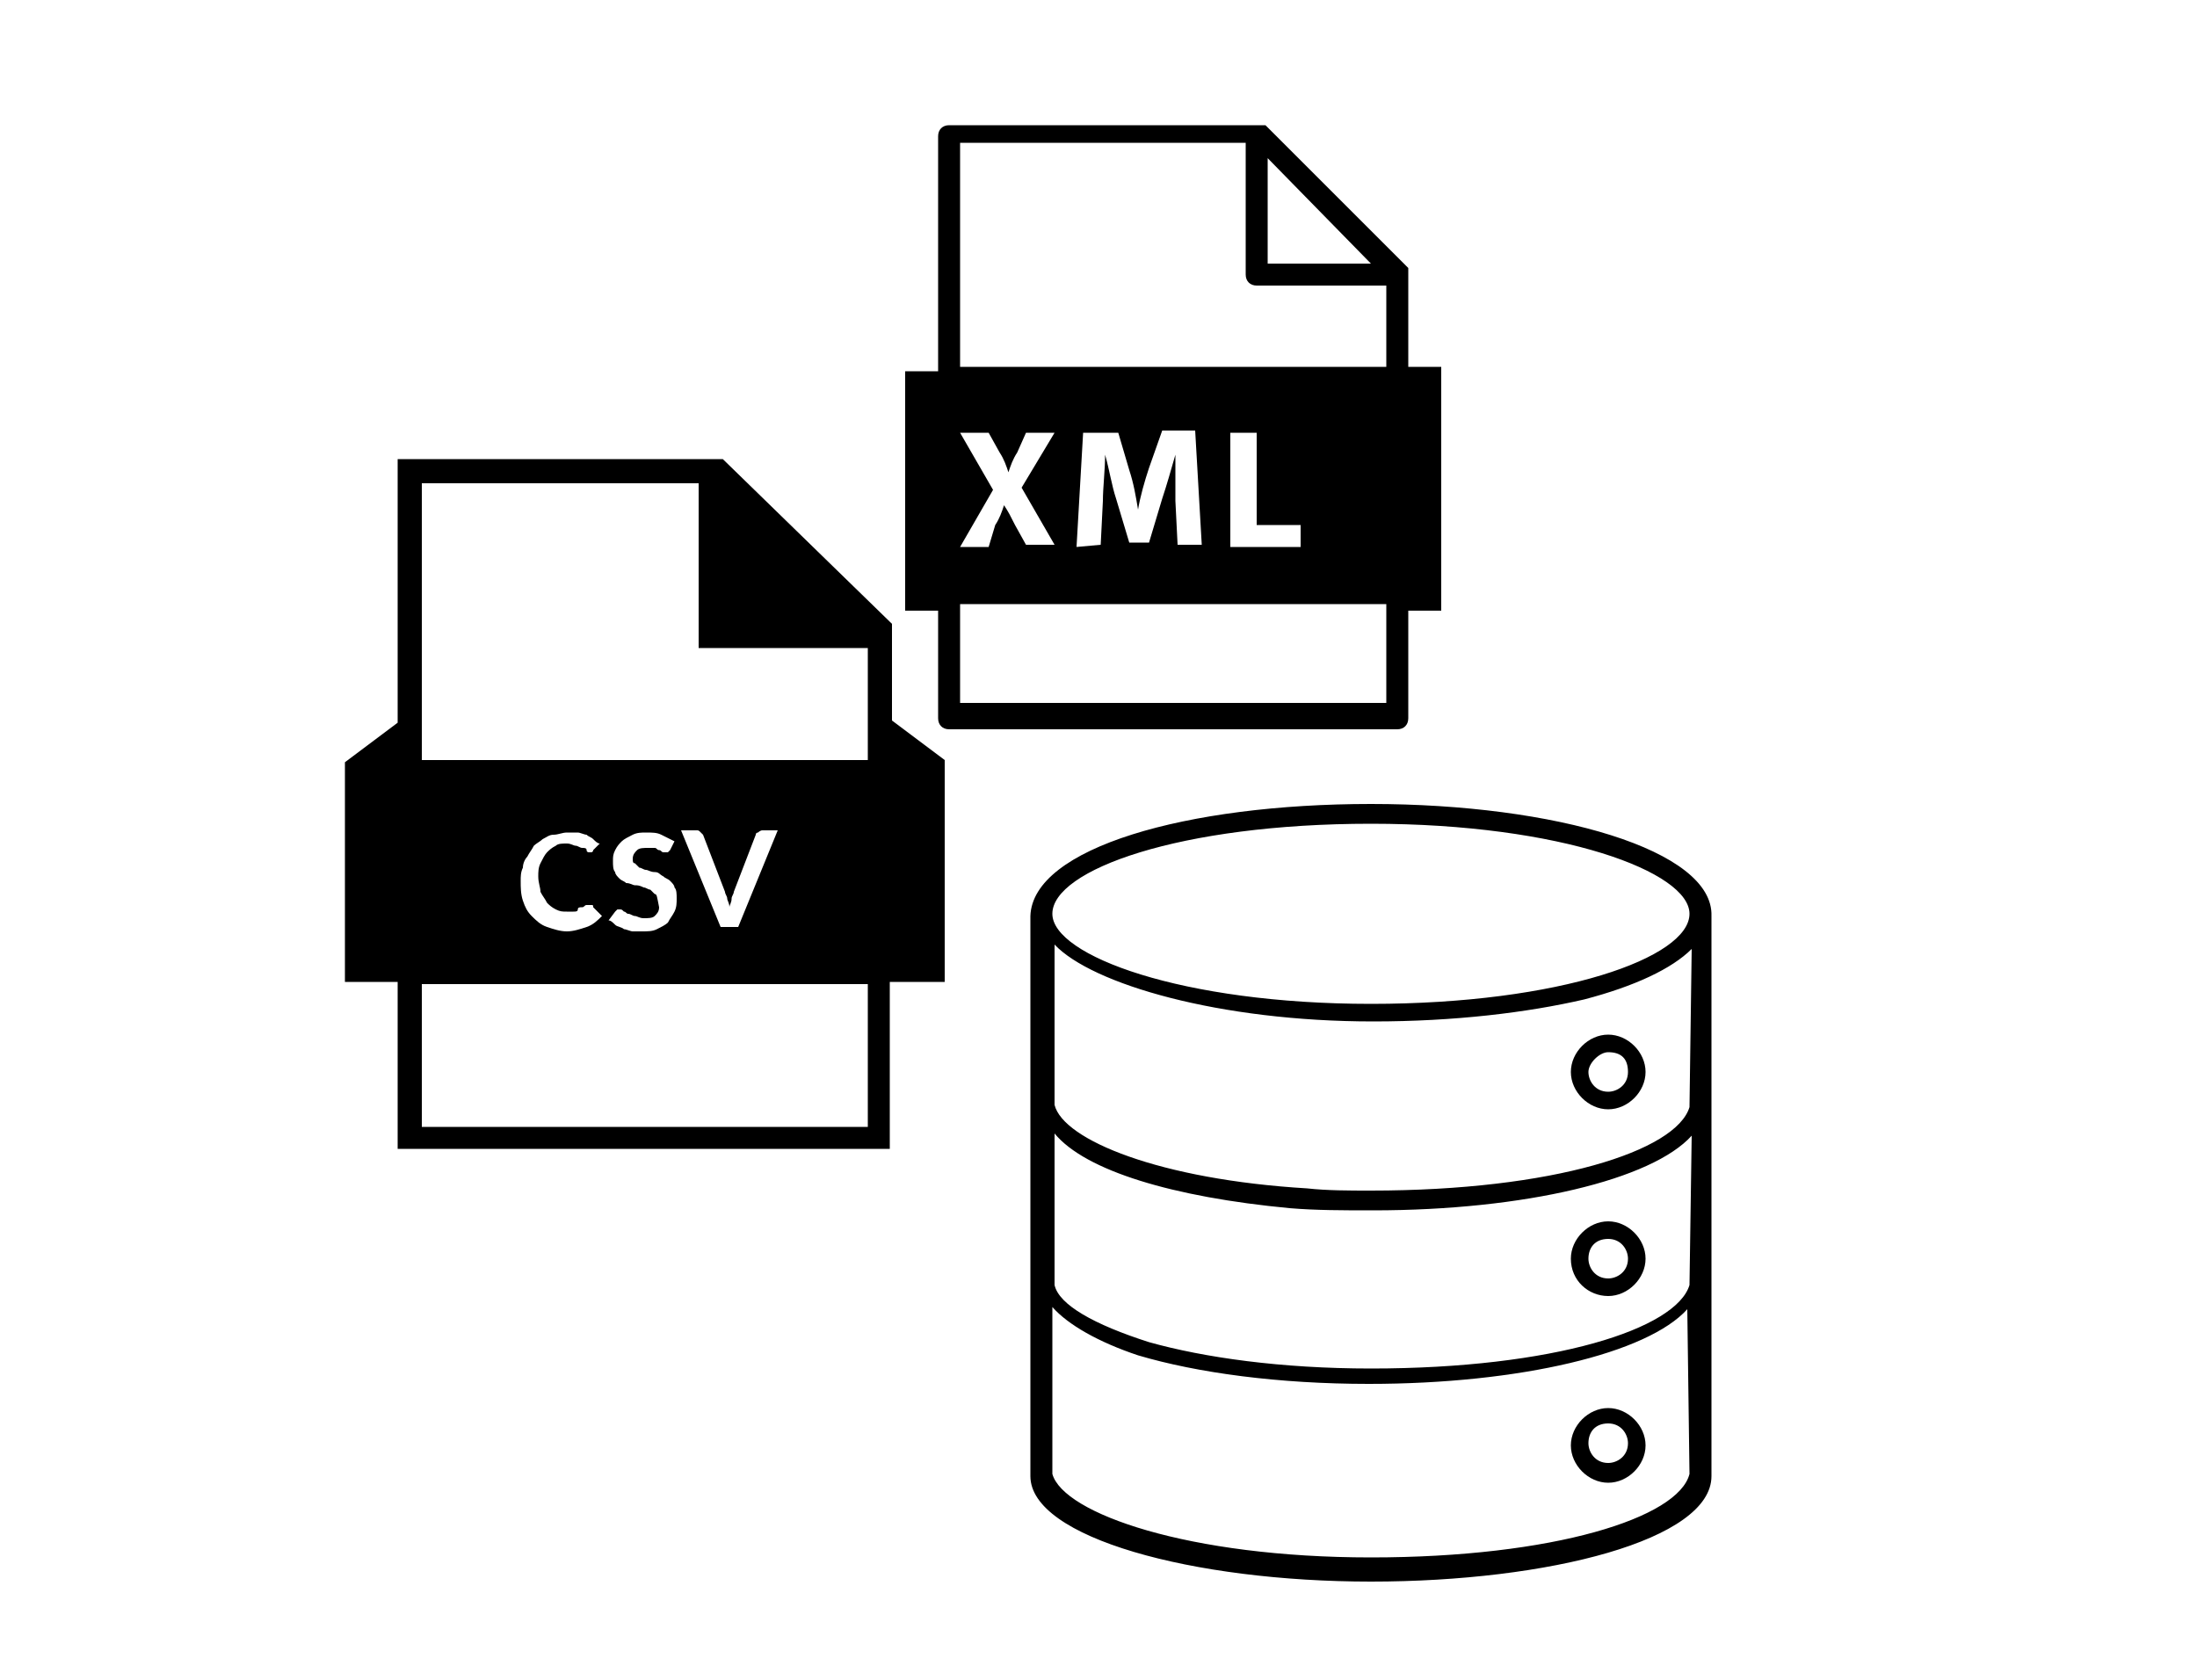 <?xml version="1.0" encoding="utf-8"?>
<!-- Generator: Adobe Illustrator 19.0.0, SVG Export Plug-In . SVG Version: 6.00 Build 0)  -->
<svg version="1.1" id="Ebene_1" xmlns="http://www.w3.org/2000/svg" xmlns:xlink="http://www.w3.org/1999/xlink" x="0px" y="0px"
	 viewBox="0 15.7 100 76.5" style="enable-background:new 0 15.7 100 76.5;" xml:space="preserve">
<style type="text/css">
	.st0{display:none;}
	.st1{display:inline;}
	.st2{fill:none;}
</style>
<g id="Ebene_1_1_" class="st0">
	<g class="st1">
		<path d="M75.7,47.5c0-0.3-0.2-0.6-0.5-0.7l-19.1-5v-8.4c0-0.4-0.3-0.7-0.7-0.7h-3c-0.4,0-0.7,0.3-0.7,0.7v7.1l-7.1-1.8
			c-0.1,0-0.2,0-0.3,0c-5.7,1.1-10.3,4-12.7,7.9l-0.2,0.3c-0.1,0.1-0.1,0.3-0.1,0.4l0,0v22.9c0,0.4,0.3,0.7,0.7,0.7h43.1
			c0.4,0,0.7-0.3,0.7-0.7L75.7,47.5L75.7,47.5z M53,34.2h1.6V44H53V34.2z M44.5,40.2l7.2,1.9v2.7c0,0.4,0.3,0.7,0.7,0.7h3
			c0.4,0,0.7-0.3,0.7-0.7v-1.5l13.6,3.6H33.3C35.6,43.5,39.6,41.1,44.5,40.2z M74.3,69.8H32.7v-8.7c1.1,0.1,1.7,0.6,2.4,1.2
			c0.9,0.7,1.9,1.5,4,1.5c2,0,3-0.8,4-1.5c0.8-0.7,1.6-1.2,3.1-1.2s2.3,0.5,3.1,1.2c0.9,0.7,1.9,1.5,4,1.5c2,0,3-0.8,4-1.5
			c0.8-0.7,1.6-1.2,3.1-1.2s2.3,0.5,3.1,1.2c0.9,0.7,2,1.5,4,1.5s3-0.8,4-1.5c0.8-0.7,1.6-1.2,3.1-1.2C74.3,61,74.3,69.8,74.3,69.8z
			 M74.3,59.7c-2,0-3,0.8-4,1.5c-0.8,0.7-1.6,1.2-3.1,1.2s-2.3-0.5-3.1-1.2c-0.9-0.7-2-1.5-4-1.5s-3,0.8-4,1.5
			c-0.8,0.7-1.6,1.2-3.1,1.2s-2.3-0.5-3.1-1.2c-0.9-0.7-1.9-1.5-4-1.5c-2,0-3,0.8-4,1.5c-0.8,0.7-1.6,1.2-3.1,1.2s-2.3-0.5-3.1-1.2
			c-0.8-0.6-1.7-1.3-3.3-1.5v-4c1.1,0.1,1.7,0.6,2.4,1.2c0.9,0.7,1.9,1.5,4,1.5c2,0,3-0.8,4-1.5c0.8-0.7,1.6-1.2,3.1-1.2
			s2.3,0.5,3.1,1.2c0.9,0.7,1.9,1.5,4,1.5c2,0,3-0.8,4-1.5c0.8-0.7,1.6-1.2,3.1-1.2s2.3,0.5,3.1,1.2c0.9,0.7,2,1.5,4,1.5
			s3-0.8,4-1.5c0.8-0.7,1.6-1.2,3.1-1.2C74.3,55.7,74.3,59.7,74.3,59.7z M74.3,54.3c-2,0-3,0.8-4,1.5c-0.8,0.7-1.6,1.2-3.1,1.2
			s-2.3-0.5-3.1-1.2c-0.9-0.7-2-1.5-4-1.5s-3,0.8-4,1.5C55.3,56.5,54.5,57,53,57s-2.3-0.5-3.1-1.2c-0.9-0.7-1.9-1.5-4-1.5
			c-2,0-3,0.8-4,1.5c-0.8,0.7-1.6,1.2-3.1,1.2s-2.3-0.5-3.1-1.2c-0.8-0.6-1.7-1.3-3.3-1.5v-6.1h41.7L74.3,54.3L74.3,54.3z"/>
		<path d="M52.8,31.4c0.2,0.1,0.5,0.1,0.8,0.1c1.2,0,2.5-1,3.1-2.3c0.3-0.7,0.3-1.7,0.3-1.8c0-3.5-2.7-5.1-2.7-5.1
			c-0.2-0.1-0.5-0.1-0.7,0s-0.3,0.3-0.3,0.6c0.1,2.3-0.6,3.5-0.9,3.8l0,0c-0.5,0.6-0.7,1-0.8,1.2c-0.4,0.9-0.3,1.6-0.1,2.1
			C51.6,30.7,52.1,31.1,52.8,31.4z M52.7,28.5L52.7,28.5c0.1-0.1,0.2-0.3,0.6-0.8c0.4-0.5,1-1.5,1.2-3.2c0.5,0.6,1.1,1.6,1.1,3.1
			c0,0.2-0.1,0.8-0.2,1.2c-0.5,1-1.6,1.6-2,1.4c-0.3-0.1-0.5-0.4-0.7-0.6C52.5,29.3,52.5,29,52.7,28.5z"/>
	</g>
</g>
<g id="Ebene_2">
	<path id="XMLID_8_" d="M43,50.3l-2.4-1.8l0,0v-4.4l0,0l-7.7-7.5l0,0H18.1v12l-2.4,1.8v9.5v0.5h0.5h1.9V68h22.4v-7.6h1.9H43v-0.5
		v-2.6V50.3z M24.6,56.3c0.1,0.2,0.2,0.3,0.3,0.5c0.1,0.1,0.2,0.2,0.4,0.3c0.2,0.1,0.3,0.1,0.5,0.1c0.1,0,0.2,0,0.3,0
		c0.1,0,0.2,0,0.2-0.1s0.1-0.1,0.2-0.1s0.1-0.1,0.2-0.1c0,0,0,0,0.1,0h0.1c0.1,0,0.1,0,0.1,0.1l0.4,0.4c-0.2,0.2-0.4,0.4-0.7,0.5
		c-0.3,0.1-0.6,0.2-0.9,0.2s-0.6-0.1-0.9-0.2c-0.3-0.1-0.5-0.3-0.7-0.5s-0.3-0.4-0.4-0.7s-0.1-0.6-0.1-0.9c0-0.2,0-0.4,0.1-0.6
		c0-0.2,0.1-0.4,0.2-0.5c0.1-0.2,0.2-0.3,0.3-0.5c0.1-0.1,0.3-0.2,0.4-0.3c0.2-0.1,0.3-0.2,0.5-0.2s0.4-0.1,0.6-0.1s0.3,0,0.5,0
		c0.1,0,0.3,0.1,0.4,0.1c0.1,0.1,0.2,0.1,0.3,0.2c0.1,0.1,0.2,0.2,0.3,0.2L27,54.4c0,0,0,0.1-0.1,0.1h-0.1c0,0-0.1,0-0.1-0.1
		s-0.1-0.1-0.2-0.1s-0.2-0.1-0.3-0.1c-0.1,0-0.2-0.1-0.4-0.1c-0.2,0-0.4,0-0.5,0.1c-0.2,0.1-0.3,0.2-0.4,0.3s-0.2,0.3-0.3,0.5
		c-0.1,0.2-0.1,0.4-0.1,0.6C24.5,55.9,24.6,56.1,24.6,56.3z M29.8,56.4c-0.1-0.1-0.1-0.1-0.2-0.2c-0.1,0-0.2-0.1-0.3-0.1
		C29.1,56,29,56,28.9,56s-0.2-0.1-0.4-0.1c-0.1-0.1-0.2-0.1-0.3-0.2c-0.1-0.1-0.2-0.2-0.2-0.3c-0.1-0.1-0.1-0.3-0.1-0.5
		s0-0.3,0.1-0.5s0.2-0.3,0.3-0.4c0.1-0.1,0.3-0.2,0.5-0.3s0.4-0.1,0.6-0.1c0.3,0,0.5,0,0.7,0.1s0.4,0.2,0.6,0.3l-0.2,0.4l-0.1,0.1
		h-0.1h-0.1c-0.1,0-0.1-0.1-0.2-0.1s-0.1-0.1-0.2-0.1s-0.2,0-0.3,0c-0.2,0-0.4,0-0.5,0.1s-0.2,0.2-0.2,0.4c0,0.1,0,0.2,0.1,0.2
		c0.1,0.1,0.1,0.1,0.2,0.2c0.1,0,0.2,0.1,0.3,0.1c0.1,0,0.2,0.1,0.4,0.1s0.2,0.1,0.4,0.2c0.1,0.1,0.2,0.1,0.3,0.2
		c0.1,0.1,0.2,0.2,0.2,0.3c0.1,0.1,0.1,0.3,0.1,0.5s0,0.4-0.1,0.6c-0.1,0.2-0.2,0.3-0.3,0.5c-0.1,0.1-0.3,0.2-0.5,0.3
		s-0.4,0.1-0.7,0.1c-0.1,0-0.3,0-0.4,0S28.5,58,28.4,58c-0.1-0.1-0.3-0.1-0.4-0.2c-0.1-0.1-0.2-0.2-0.3-0.2l0.3-0.4l0.1-0.1h0.1
		c0.1,0,0.1,0,0.2,0.1c0.1,0,0.1,0.1,0.2,0.1s0.2,0.1,0.3,0.1c0.1,0,0.2,0.1,0.4,0.1c0.2,0,0.4,0,0.5-0.1S30,57.2,30,57
		C29.9,56.5,29.9,56.4,29.8,56.4z M33.6,57.9h-0.8L31,53.5h0.7c0.1,0,0.1,0,0.2,0.1l0.1,0.1l1,2.6c0,0.1,0.1,0.2,0.1,0.3
		s0.1,0.2,0.1,0.4c0-0.1,0.1-0.2,0.1-0.4c0-0.1,0.1-0.2,0.1-0.3l1-2.6c0-0.1,0.1-0.1,0.1-0.1s0.1-0.1,0.2-0.1h0.7L33.6,57.9z
		 M31.8,37.7v7.5h7.7v5.1H19.2V37.7H31.8z M39.5,67H19.2v-6.5h20.3V67L39.5,67z"/>
	<path id="XMLID_16_" d="M64.1,32.4v-4.2l0,0v-0.1l0,0c0,0,0,0,0-0.1l0,0c0,0,0,0,0-0.1l0,0c0,0,0,0-0.1-0.1l-6.4-6.4l0,0l0,0
		c0,0,0,0-0.1,0l0,0c0,0,0,0-0.1,0l0,0c0,0,0,0-0.1,0l0,0h-0.1l0,0h-14c-0.3,0-0.5,0.2-0.5,0.5v10.7h-1.5v10.9h1.5v4.9
		c0,0.3,0.2,0.5,0.5,0.5h20.4c0.3,0,0.5-0.2,0.5-0.5v-4.9h1.5V32.4H64.1z M57.7,22.9l4.7,4.8h-4.7V22.9z M63.1,47.7H43.7v-4.5h19.4
		V47.7z M43.7,35.4H45l0.5,0.9c0.2,0.3,0.3,0.6,0.4,0.9l0,0c0.1-0.3,0.2-0.6,0.4-0.9l0.4-0.9H48l-1.5,2.5l1.5,2.6h-1.3l-0.5-0.9
		c-0.2-0.4-0.3-0.6-0.5-0.9l0,0c-0.1,0.3-0.2,0.6-0.4,0.9l-0.3,1h-1.3l1.5-2.6L43.7,35.4z M49,40.6l0.3-5.2h1.6l0.5,1.7
		c0.2,0.6,0.3,1.2,0.4,1.8l0,0c0.1-0.6,0.3-1.3,0.5-1.9l0.6-1.7h1.5l0.3,5.2h-1.1l-0.1-2c0-0.6,0-1.4,0-2.1l0,0
		c-0.2,0.7-0.4,1.4-0.6,2l-0.6,2h-0.9l-0.6-2c-0.2-0.6-0.3-1.3-0.5-2l0,0c0,0.7-0.1,1.5-0.1,2.1l-0.1,2L49,40.6L49,40.6z M59.2,39.6
		v1H56v-5.2h1.2v4.2H59.2z M63.1,32.4H43.7V22.2h13v6c0,0.3,0.2,0.5,0.5,0.5h5.9L63.1,32.4L63.1,32.4z"/>
	<g id="XMLID_47_">
		<path id="XMLID_59_" d="M62.4,52.3c-8.4,0-15.4,2-15.5,5.1c0,0.1,0,19.1,0,24.3c0,0.8,0,1.2,0,1.2c0,2.8,7.4,4.8,15.5,4.8
			s15.5-1.9,15.5-4.8s0-25.4,0-25.5C78,54.4,70.8,52.3,62.4,52.3z M62.4,61.4c-8.6,0-14.5-2.2-14.5-4.1c0-2,5.8-4.1,14.5-4.1
			s14.5,2.2,14.5,4.1C76.9,59.3,71,61.4,62.4,61.4z M76.9,82.8c-0.5,2-6.2,3.8-14.5,3.8s-14-2-14.5-3.8l0,0v-7.6
			c0.7,0.8,2.1,1.6,3.9,2.2c2.7,0.8,6.4,1.3,10.5,1.3c6.9,0,12.7-1.4,14.5-3.4L76.9,82.8L76.9,82.8z M76.9,74.2
			c-0.6,2-6.2,3.8-14.5,3.8c-4.1,0-7.6-0.5-10.1-1.2c-2.5-0.8-4.1-1.7-4.3-2.6v-6.9c1.4,1.7,5.4,2.9,10.7,3.4
			c1.2,0.1,2.4,0.1,3.8,0.1c6.9,0,12.7-1.4,14.5-3.4L76.9,74.2L76.9,74.2z M76.9,66.1c-0.6,2-6.2,3.8-14.5,3.8c-1,0-2,0-2.9-0.1
			C52.8,69.4,48.4,67.6,48,66v-7.3c1.7,1.8,7.5,3.5,14.5,3.5c3.7,0,7-0.4,9.6-1c2.3-0.6,4-1.4,4.9-2.3L76.9,66.1L76.9,66.1z"/>
		<path id="XMLID_56_" d="M71.5,64.5c0,0.9,0.8,1.7,1.7,1.7s1.7-0.8,1.7-1.7c0-0.9-0.8-1.7-1.7-1.7S71.5,63.6,71.5,64.5z M74.1,64.5
			c0,0.6-0.5,0.9-0.9,0.9c-0.6,0-0.9-0.5-0.9-0.9s0.5-0.9,0.9-0.9C73.8,63.6,74.1,63.9,74.1,64.5z"/>
		<path id="XMLID_53_" d="M73.2,74.7c0.9,0,1.7-0.8,1.7-1.7c0-0.9-0.8-1.7-1.7-1.7s-1.7,0.8-1.7,1.7C71.5,74,72.3,74.7,73.2,74.7z
			 M73.2,72.1c0.6,0,0.9,0.5,0.9,0.9c0,0.6-0.5,0.9-0.9,0.9c-0.6,0-0.9-0.5-0.9-0.9C72.3,72.5,72.6,72.1,73.2,72.1z"/>
		<path id="XMLID_50_" d="M73.2,83.2c0.9,0,1.7-0.8,1.7-1.7c0-0.9-0.8-1.7-1.7-1.7s-1.7,0.8-1.7,1.7C71.5,82.4,72.3,83.2,73.2,83.2z
			 M73.2,80.5c0.6,0,0.9,0.5,0.9,0.9c0,0.6-0.5,0.9-0.9,0.9c-0.6,0-0.9-0.5-0.9-0.9C72.3,80.9,72.6,80.5,73.2,80.5z"/>
	</g>
</g>
<g id="Ebene_3" class="st0">
	<g id="XMLID_57_" class="st1">
		<path id="XMLID_58_" d="M60.5,62.6c2,0.2,3.7,0.6,3.7,0.6c-3.9-2.2-3.8-10-3.8-10c0.7-15.1-9.3-14.3-9.3-14.3l0,0l0,0
			c0,0-10-0.8-9.3,14.3c0,0,0.1,7.8-3.8,10c0,0,1.1-0.1,2.5-0.1c-4,1.8-6.8,5.8-6.8,10.5c0,6.4,5.2,5.2,11.5,5.2H57
			c6.4,0,11.5,1.1,11.5-5.2C68.6,68.4,65.2,64.1,60.5,62.6z M53.8,65.6L51.1,70l-2.7-4.3c-1.9-0.4-3.4-1.3-4-2.5
			c1.6,0.1,2.9,0.4,3.2,1l-1.5-3.3c1.4,1.4,3.1,2.2,4.9,2.2c1.8,0,3.5-0.8,4.8-2.1l-1,2.1c0.3-0.6,1.6-0.7,3.1-0.7
			C57.8,63.9,56.1,65.1,53.8,65.6z M58.8,51.7c-0.2,2-0.7,3.8-1.4,5.4c-1.4,2.8-3.7,4.6-6.2,4.6c-3.9,0-7.1-4.2-7.6-9.7
			c0,0,3.1-0.5,4.9-1.2c0,0,3.3-1.1,7.4-4c0,0,0,0,0.1,0c0,0,0.1,0.1,0.2,0.3c0.4,0.6,1.1,2.4-0.3,3.2l2.6,0.3l0,0l0.5,0.1
			C58.8,51,58.8,51.4,58.8,51.7z"/>
	</g>
	<g id="XMLID_18_" class="st1">
		<path id="XMLID_19_" d="M85.1,61.8c1.5,0.2,2.9,0.4,2.9,0.4c-3.1-1.7-3-7.8-3-7.8c0.5-11.7-7.2-11.1-7.2-11.1l0,0l0,0
			c0,0-7.7-0.6-7.2,11.1c0,0,0.1,6.1-3,7.8c0,0,0.8-0.1,1.9-0.1c-3.1,1.4-5.3,4.5-5.3,8.2c0,5,4,4.1,9,4.1h9.2c5,0,9,0.9,9-4.1
			C91.3,66.3,88.7,62.9,85.1,61.8z M79.8,64.1l-2.1,3.4l-2.1-3.4c-1.5-0.3-2.7-1-3.1-1.9c1.2,0.1,2.2,0.3,2.5,0.8l-1.1-2.6
			c1.1,1.1,2.4,1.7,3.8,1.7s2.7-0.6,3.8-1.7l-0.8,1.7c0.3-0.4,1.3-0.6,2.5-0.5C83,62.8,81.7,63.7,79.8,64.1z M83.7,53.3
			c-0.1,1.6-0.5,3-1.1,4.2c-1.1,2.2-2.9,3.6-4.8,3.6c-3,0-5.5-3.3-5.9-7.6c0,0,2.4-0.4,3.8-1c0,0,2.6-0.9,5.8-3.1l0,0
			c0,0,0.1,0.1,0.1,0.2c0.3,0.5,0.9,1.9-0.2,2.5l2,0.3l0,0l0.4,0.1C83.8,52.7,83.8,53,83.7,53.3z"/>
	</g>
	<g id="XMLID_23_" class="st1">
		<path id="XMLID_28_" class="st2" d="M22.8,59.9c-3.1,0-5.7-3.4-6.1-7.8c0.3,0.1,0.6,0.2,1,0.5c0,0-0.7-4.1,0.8-4.7c0,0,2,1,4.4,1
			c2.3-0.1,4.4-1,4.4-1c1.5,0.6,0.8,4.7,0.8,4.7c0.4-0.3,0.7-0.4,1-0.5C28.5,56.5,25.9,59.9,22.8,59.9z"/>
		<path id="XMLID_25_" d="M29.8,51.2c0-0.2,0-0.3,0-0.5c0-0.4,0-0.8-0.1-1.1c-0.5-3.6-3.4-6.3-7-6.3s-6.5,2.7-7,6.3
			c-0.1,0.4-0.1,0.7-0.1,1.1c0,0.2,0,0.3,0,0.5s0,0.4,0.1,0.7c0,0.1,0,0.1,0,0.2c0.4,5,3.4,8.9,7,8.9s6.5-3.9,7-8.9
			c0-0.1,0-0.1,0-0.2C29.8,51.7,29.8,51.4,29.8,51.2z M27.9,52.6c0.4-0.3,0.7-0.4,1-0.5c-0.4,4.4-3,7.8-6.1,7.8s-5.7-3.4-6.1-7.8
			c0.3,0.1,0.6,0.2,1,0.5c0,0-0.7-4.1,0.8-4.7c0,0,2,1,4.4,1c2.3-0.1,4.4-1,4.4-1C28.6,48.5,27.9,52.6,27.9,52.6z"/>
		<path id="XMLID_24_" d="M16.7,60.1L16.7,60.1c0.2,0,0.3,0,0.4-0.1l0,0v0.1c0,0.2,0.1,0.4,0.2,0.6c0.7,1.7,2.9,5,4.2,6.9l0.3-3.9
			c-0.4-0.2-0.7-0.5-0.9-0.9c-0.2-0.3-0.2-0.6-0.2-0.9c0,0,1,0.4,2,0.4c0.1,0,0.1,0,0.2,0s0.1,0,0.2,0c1,0,2-0.4,2-0.4
			c0,0.3-0.1,0.6-0.2,0.9c-0.2,0.4-0.5,0.7-0.9,0.9l0.3,3.9c1.3-1.9,3.5-5.1,4.2-6.9c0.1-0.2,0.2-0.4,0.2-0.6V60l0,0
			c0.1,0,0.3,0,0.4,0l0,0c4.5,0.6,8,4.5,8,9.2c0,5.2-4.2,5.1-9.3,5.1H23h-5c-5.2,0-9.3,0-9.3-5.1C8.7,64.6,12.1,60.7,16.7,60.1z"/>
	</g>
</g>
<g id="Ebene_4" class="st0">
	<g id="XMLID_52_" class="st1">
		<path id="XMLID_49_" d="M69.8,28.4l-3.2,3.8l0.9,5.6c0.1,0.9-0.3,1.8-1.1,2.2l-5,2.5c2.3,1.9,4.3,3.7,4.3,3.7s4.4-10,5-17.2
			c-0.2-0.1-0.4-0.3-0.6-0.4C70,28.5,69.9,28.5,69.8,28.4z"/>
		<path id="XMLID_48_" d="M58.3,39.4l4.9-2.5l-0.5-3.1L62,33.4l-4.8,6c0.2,0.1,0.4,0.2,0.6,0.4C57.9,39.6,58.1,39.5,58.3,39.4z"/>
		<path id="XMLID_36_" d="M60.1,29l1.8-7.1c0-0.1,0-0.2,0-0.5C55.4,24.4,47,35,47,35s3.2,1.1,6.2,2.5L60.1,29
			C60.1,29.1,60.1,29,60.1,29z"/>
		<ellipse id="XMLID_35_" cx="69.5" cy="19.5" rx="3" ry="3"/>
		<path id="XMLID_34_" d="M76.5,23.5c-0.6-0.4-1.3-0.3-1.7,0.3c-0.9,1.2-1.6,2-2.1,2.4c-0.3,0.2-0.5,0.3-0.6,0.4
			c-0.1,0-0.1,0.1-0.2,0.1c0,0-0.1-0.1-0.1-0.2c-0.1-0.2-0.2-0.5-0.3-0.7c0-0.1,0-0.2-0.1-0.3v-0.1l0,0c-0.1-0.5-0.3-0.8-0.7-1
			c-0.1,0-0.1-0.1-0.2-0.1l-5.9-3c0.1-0.8,0.3-2.1,0.9-3.7c0.8-2.4,2.4-5.1,5.3-7.2c0.5-0.4,0.7-1.2,0.3-1.7
			c-0.4-0.5-1.2-0.7-1.7-0.3c-3.5,2.5-5.3,5.9-6.2,8.6c-0.9,2.6-1,4.6-1,4.9l-1.8,7.2l-0.1,0.1L50.1,41.8c-0.6,0.8-0.5,1.9,0.3,2.6
			c0.3,0.3,0.7,0.4,1.2,0.4s1.1-0.2,1.4-0.7l9-11l1,0.5l0.5,3.4l-5,2.6c-0.9,0.5-1.3,1.6-0.8,2.5c0.3,0.6,1,1,1.6,1
			c0.3,0,0.6-0.1,0.8-0.2l6.2-3.2c0.7-0.4,1.1-1.1,1-1.9l-0.9-5.7l3.5-4.1c0.1,0.2,0.2,0.3,0.4,0.5c0.4,0.4,1,0.7,1.7,0.7l0,0
			c0.4,0,0.8-0.1,1.2-0.3c0.6-0.3,1.1-0.7,1.7-1.3c0.6-0.6,1.2-1.4,1.9-2.4C77.2,24.7,77,23.9,76.5,23.5z"/>
		<path id="XMLID_33_" d="M53.1,47.7c-0.6-0.4-2.7,1.5-4.5,4.4C42.9,61,37.7,70.2,32.9,79.6c-1.5,3.1-1.4,3.1,0.3,0.2
			c5.4-9,11.1-17.8,17.2-26.3C52.5,50.7,53.7,48.1,53.1,47.7z"/>
		<path id="XMLID_32_" d="M36.1,80.4c-0.7,0.2-0.9,1.1,0,0.9c1.2-0.3,2.3-0.1,3.2,0.8c0.8,0.8,1.1,1.9,1.2,3c0,1-0.2,2-0.9,2.7
			c-0.8,0.8-2.1,0.6-3.1,0.2c-0.4-0.2-1.2,0.1-1.1,0.7c0.3,1.5,0.3,3.3-0.9,4.3c-0.9,0.7-2.3,0.8-3.4,0.5c-1.2-0.2-2.4-0.9-3-1.9
			c-0.7-1.2-0.2-2.6,0.7-3.6c0.5-0.5-0.1-0.9-0.6-0.6c-1.1,0.5-2.3,0.8-3.3,0.3c-0.8-0.4-1.2-1.3-1.4-2.1c-0.1-0.8,0-1.7,0.5-2.4
			c0.5-0.7,1.4-0.7,2.2-0.5c0.4,0.1,1.4-0.7,0.8-0.9c-0.9-0.3-1.6-0.8-1.9-1.8c-0.2-0.8,0.1-1.6,0.6-2.2c1.4-1.8,3.8-1,5.2,0.3
			c0.4,0.4,1.6-0.3,1.1-0.7c-2-1.9-5.1-2.2-7.2-0.1c-0.7,0.8-1.2,1.8-1.1,2.9c0.1,0.6,0.4,1.2,0.8,1.6c-1.6,0.5-2.7,2.1-2.4,4
			c0.1,1.2,0.7,2.2,1.8,2.8c0.9,0.5,2,0.5,3.1,0.3c-0.5,0.9-0.8,2-0.3,3c0.5,1.3,1.9,2.1,3.1,2.5c3,1,6.7-0.3,7.1-3.7
			c0.1-0.5,0-0.9,0-1.4c1.1,0.2,2.3,0.1,3.3-0.7c1.1-0.8,1.7-2.2,1.7-3.5c0.1-1.3-0.4-2.7-1.4-3.7C39.3,80.3,37.6,80.1,36.1,80.4z"
			/>
		<path id="XMLID_31_" d="M29.5,83.3c0-0.6-1-0.3-1,0.2c0,2.3,3.2,2.6,4.7,1.5c0.5-0.4-0.1-1-0.6-0.6C31.7,85.1,29.5,84.8,29.5,83.3
			z"/>
	</g>
</g>
</svg>
